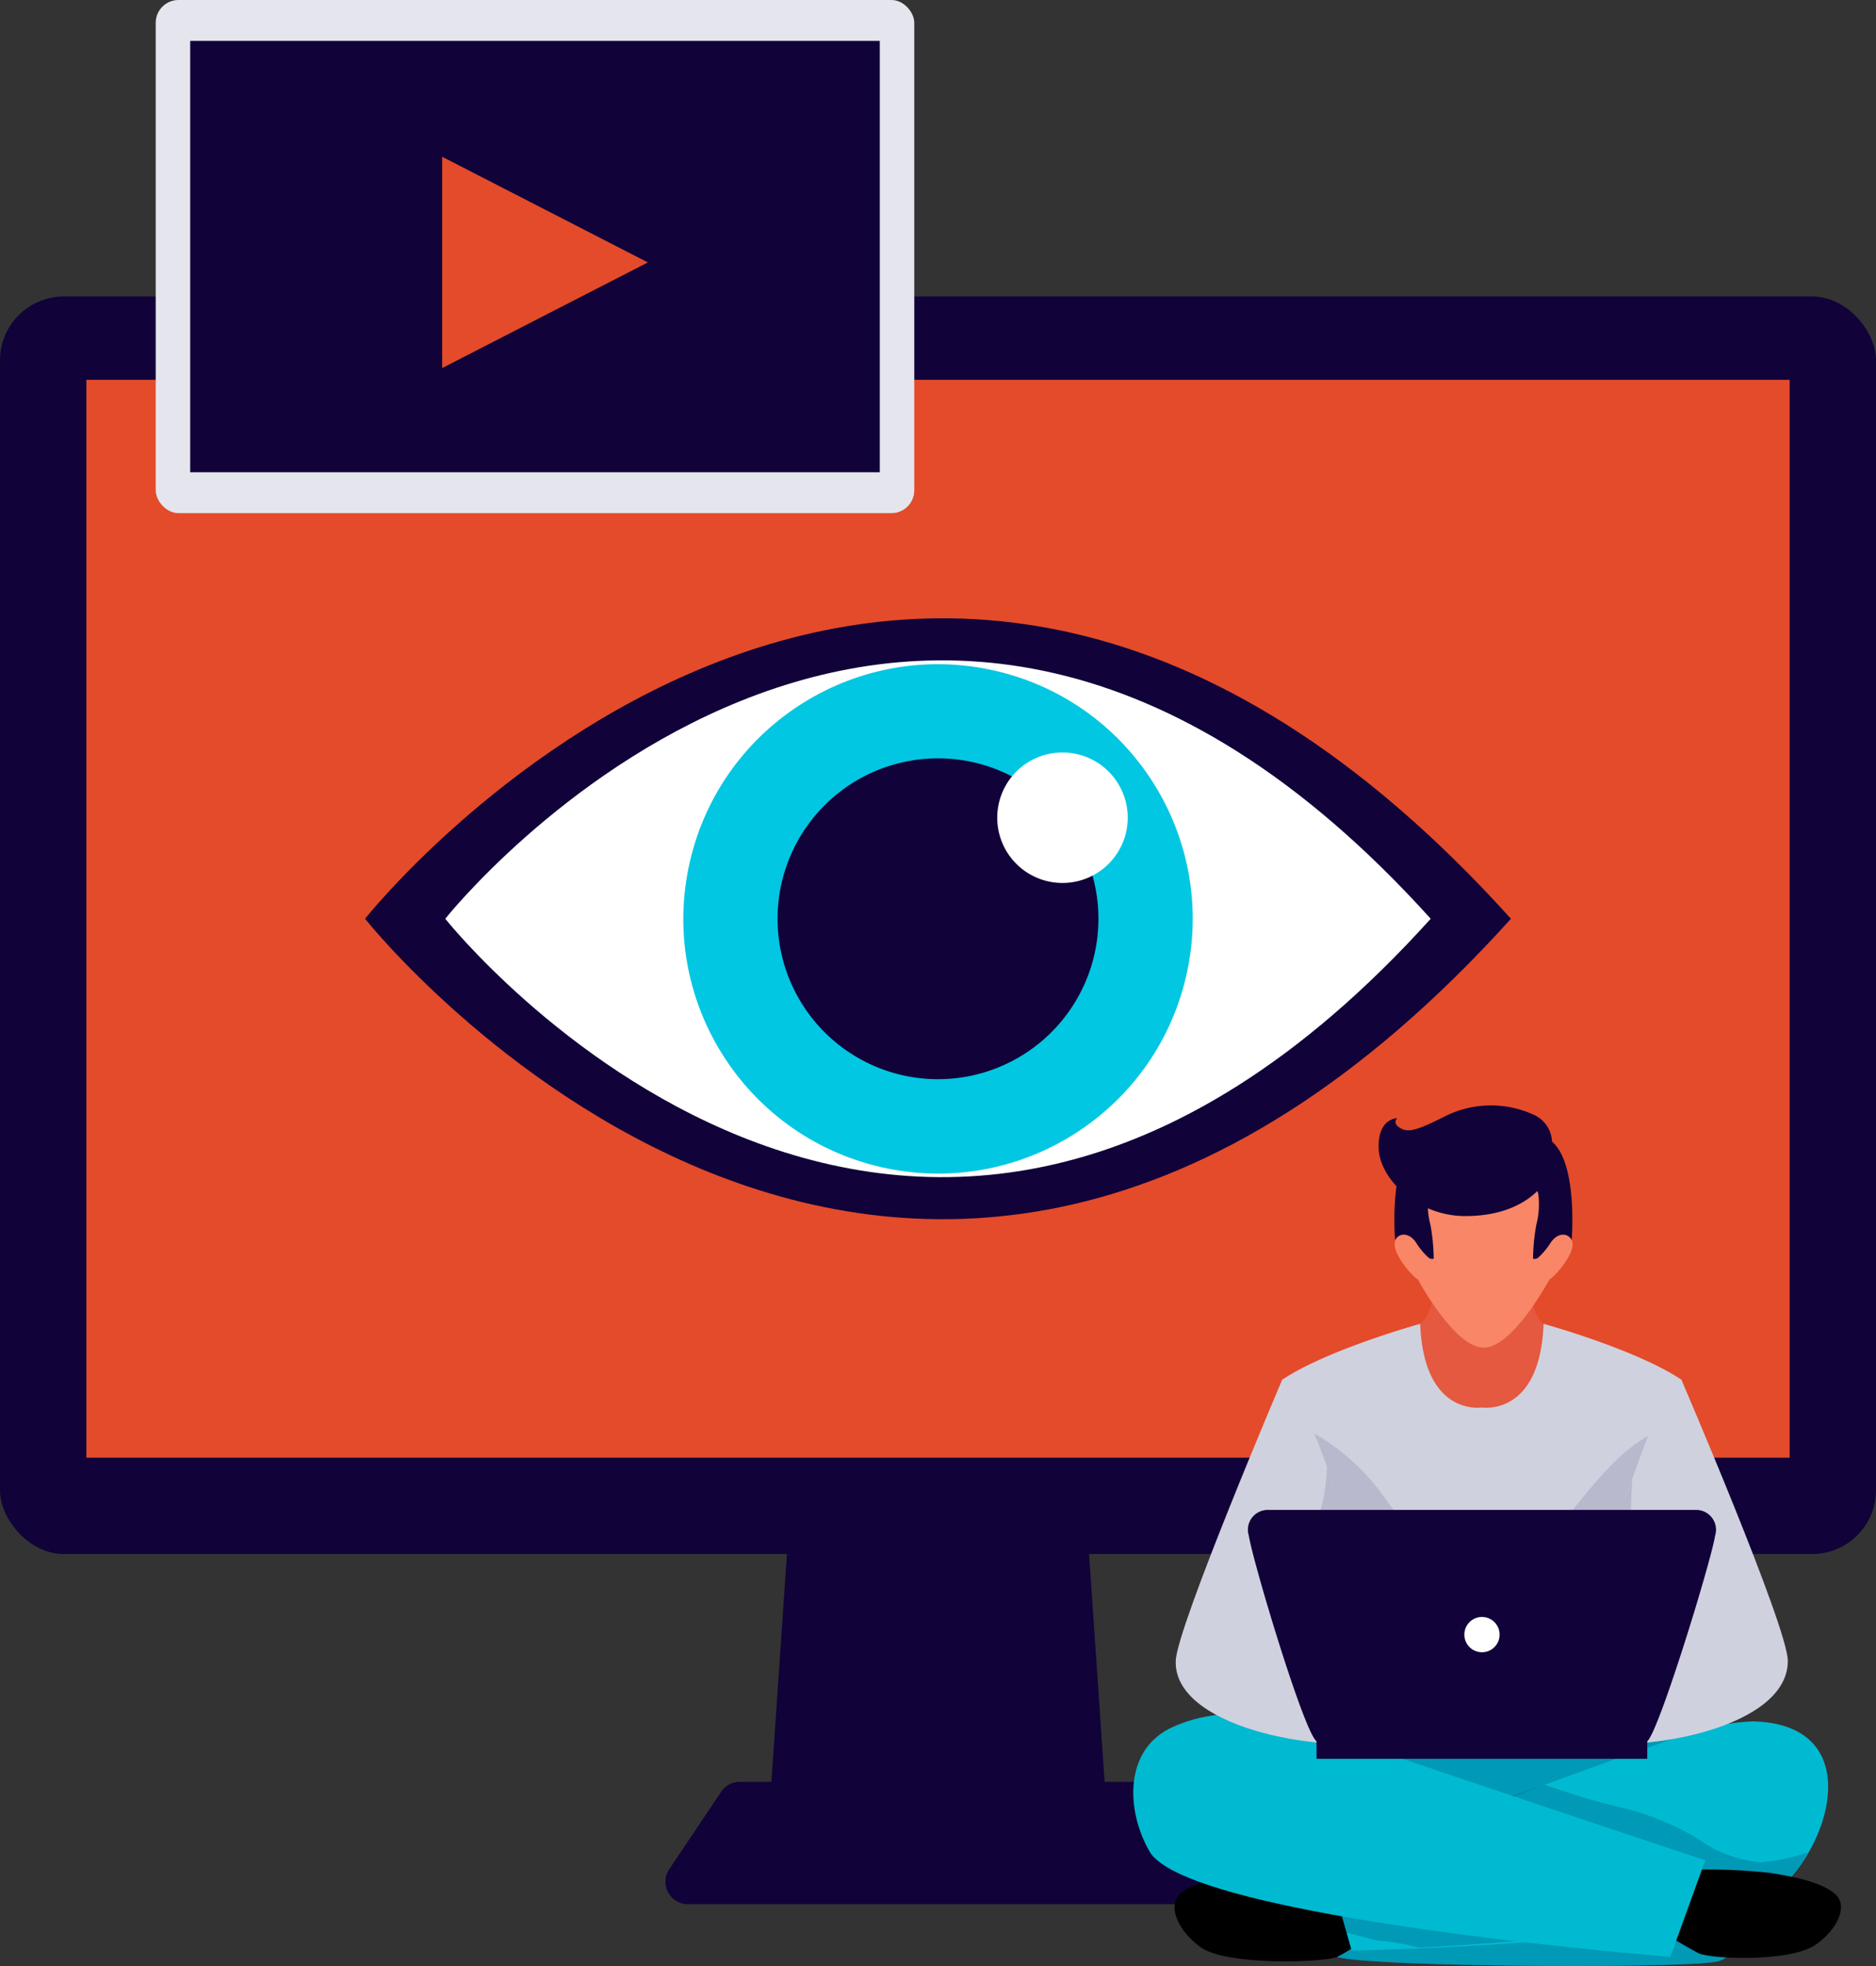 <svg xmlns="http://www.w3.org/2000/svg" width="127.681" height="133.809" viewBox="0 0 127.681 133.809">
  <rect x="0" y="0" width="127.681" height="133.809" fill="#333333" stroke="none"/>
  <g id="Grupo_91" data-name="Grupo 91" transform="translate(-159.598 -131.886)">
    <g id="Grupo_83" data-name="Grupo 83" transform="translate(159.598 152.066)">
      <path id="Caminho_154" data-name="Caminho 154" d="M217.421,224.977H194.036l1.922-28.191H215.5Z" transform="translate(-141.888 -118.691)" fill="#110239"/>
      <path id="Caminho_155" data-name="Caminho 155" d="M222.815,212.652a1.526,1.526,0,0,0-1.269-.677H194.57a1.528,1.528,0,0,0-1.27.677l-3.533,5.271a1.529,1.529,0,0,0,1.27,2.38h34.042a1.529,1.529,0,0,0,1.269-2.38Z" transform="translate(-144.218 -110.88)" fill="#110239"/>
      <rect id="Retângulo_73" data-name="Retângulo 73" width="127.681" height="85.589" rx="4.346" fill="#110239"/>
      <rect id="Retângulo_74" data-name="Retângulo 74" width="115.924" height="73.362" transform="translate(5.878 5.671)" fill="#e34b2a"/>
    </g>
    <g id="Grupo_86" data-name="Grupo 86" transform="translate(236.729 207.122)">
      <path id="Caminho_156" data-name="Caminho 156" d="M239.953,212.848c-13.468-2.5-29.171-5.456-29.213-.241-.041,4.929,5.928,8.751,11.084,11.192,2.794-1.066,5.948-1.267,8.931-1.729,5.277-.816,10.454.027,15.736.017a21.145,21.145,0,0,0,8.416-6.23S250.332,214.772,239.953,212.848Z" transform="translate(-210.429 -167.096)" fill="#616161"/>
      <path id="Caminho_157" data-name="Caminho 157" d="M227.183,222.284c.427.22-4.721,2.655-4.311,2.857,2.2.692,23.906.816,25.9.3,3.439-.886-6.378-5.155-2.95-5.868,5.639-3.987,8.808-9.207,5.756-9.858-3.445-.734-8.827,1.081-12.308,1.445-2.653.277-4.188.456-6.707-.422l-8.475-.934c-8.689,1.726-10.479,4.853-10.569,4.812,0,1.239,6.339,3.793,12.019,6.8a6.061,6.061,0,0,1,1.645.868Z" transform="translate(-209.002 -167.185)" fill="#00bad1"/>
      <path id="Caminho_158" data-name="Caminho 158" d="M227.183,222.284c.427.22-4.721,2.655-4.311,2.857,2.2.692,23.906.816,25.9.3,3.439-.886-6.378-5.155-2.95-5.868,5.639-3.987,8.808-9.207,5.756-9.858-3.445-.734-8.827,1.081-12.308,1.445-2.653.277-4.188.456-6.707-.422l-8.475-.934c-8.689,1.726-10.479,4.853-10.569,4.812,0,1.239,6.339,3.793,12.019,6.8a6.061,6.061,0,0,1,1.645.868Z" transform="translate(-209.002 -167.185)" fill="#00547a" opacity="0.32"/>
      <path id="Caminho_159" data-name="Caminho 159" d="M224.523,215.756l2.756,3.731s-2.992,2.09-3.828,2.461-7.6.647-9.366-.712c-1.588-1.219-2.135-2.816-1.322-3.571,1.037-.96,3.542-1.266,4.791-1.429C220.3,215.873,224.523,215.756,224.523,215.756Z" transform="translate(-209.581 -163.992)"/>
      <path id="Caminho_160" data-name="Caminho 160" d="M219.3,219.234l1.588,5.624s26.683-.4,29.47-4.493c3.58-3.7,5.029-10.96-2.184-11.107a15.511,15.511,0,0,0-4.652.936C233.736,213.494,219.3,219.234,219.3,219.234Z" transform="translate(-206.026 -167.334)" fill="#00bad1"/>
      <path id="Caminho_161" data-name="Caminho 161" d="M248.787,217.385a8.611,8.611,0,0,1-4.422-1.66,18.814,18.814,0,0,0-5.527-2.168c-1.685-.392-3.449-.983-4.8-1.445-7.756,2.517-14.735,5.654-14.735,5.654l1.245,4.408c.68.164,1.364.339,2.044.525a14.334,14.334,0,0,1,2.423.38c.168.045.336.077.506.107,7.668-.419,23.118-1.608,25.167-4.617a15.541,15.541,0,0,0,1.248-1.858,13.9,13.9,0,0,1-3.149.674Z" transform="translate(-206.026 -165.866)" fill="#00547a" opacity="0.32"/>
      <path id="Caminho_162" data-name="Caminho 162" d="M235.26,216.015l-2.314,2.932s3.775,2.3,4.561,2.677,6.24.634,7.971-.607c1.551-1.115,2.12-2.621,1.367-3.365-.96-.948-3.339-1.314-4.526-1.51a39.964,39.964,0,0,0-7.059-.127Z" transform="translate(-199.009 -163.912)"/>
      <path id="Caminho_163" data-name="Caminho 163" d="M249.464,218.888l-2.374,6.572s-32.772-2.582-35.438-7.156c-1.593-2.735-1.825-6.99,1.61-8.507,2.111-.933,5.1-1.413,9.347.05C233.172,213.482,249.464,218.888,249.464,218.888Z" transform="translate(-210.535 -167.509)" fill="#00bad1"/>
      <path id="Caminho_164" data-name="Caminho 164" d="M230.009,186.718h-4.64s-.668,6.32-1.878,7.073c0,0-1.493,7.467,4.2,7.467,6.888,0,4.2-7.467,4.2-7.467C230.679,193.038,230.009,186.718,230.009,186.718Z" transform="translate(-203.962 -178.925)" fill="#e45940"/>
      <g id="Grupo_84" data-name="Grupo 84" transform="translate(16.699)">
        <path id="Caminho_165" data-name="Caminho 165" d="M234.255,189.827c-.642-.739-1.414.386-1.414.386s1.061-4.179,0-6.012-4.5-.869-4.5-.869-3.44-.965-4.5.869,0,6.012,0,6.012-.772-1.125-1.414-.386,1.06,2.6,1.446,2.83c0,0,2.476,4.629,4.47,4.629s4.469-4.629,4.469-4.629C233.2,192.431,234.9,190.567,234.255,189.827Z" transform="translate(-221.194 -180.796)" fill="#f88667"/>
        <path id="Caminho_166" data-name="Caminho 166" d="M227.479,185.066s-2.6.457-2.894,1.856a5.541,5.541,0,0,0,.139,2.085,13.615,13.615,0,0,1,.223,2.3.4.4,0,0,1-.338-.059,4.756,4.756,0,0,1-.88-1.063c-.5-.724-1.2-.6-1.411-.145,0,0-.578-6.86,2.291-7.1S227.479,185.066,227.479,185.066Z" transform="translate(-221.198 -180.874)" fill="#110239"/>
        <path id="Caminho_167" data-name="Caminho 167" d="M226.829,185.066s2.6.457,2.894,1.856a5.51,5.51,0,0,1-.139,2.085,13.746,13.746,0,0,0-.221,2.3.4.4,0,0,0,.338-.059,4.8,4.8,0,0,0,.88-1.063c.5-.724,1.205-.6,1.41-.145,0,0,.578-6.86-2.291-7.1S226.829,185.066,226.829,185.066Z" transform="translate(-218.854 -180.874)" fill="#110239"/>
        <path id="Caminho_168" data-name="Caminho 168" d="M233.365,184.048a2.1,2.1,0,0,0-1.224-1.829,6.964,6.964,0,0,0-5.866,0c-2.026,1.013-2.641,1.242-3.231.9s-.217-.675-.217-.675-1.326-.012-1.263,2.046,2.6,4.614,5.9,4.614C232.513,189.107,234.147,185.579,233.365,184.048Z" transform="translate(-221.563 -181.571)" fill="#110239"/>
      </g>
      <path id="Caminho_169" data-name="Caminho 169" d="M235.02,191.389c-.244,6.348-4.2,5.692-4.2,5.692s-3.954.656-4.2-5.692c0,0-6.316,1.746-9.4,3.81a61.039,61.039,0,0,1,1.393,11.7l3.611,13.986,8.589-1.566,8.587,1.566,3.611-13.986a60.967,60.967,0,0,1,1.4-11.7C241.334,193.135,235.02,191.389,235.02,191.389Z" transform="translate(-207.093 -176.523)" fill="#d0d1de"/>
      <path id="Caminho_170" data-name="Caminho 170" d="M242.209,196.6c-3.925,2.093-5.834,6.907-9.647,9.266-3.945,2.441-6.737-2.489-8.655-5.055a14.914,14.914,0,0,0-6.314-5.026,59.534,59.534,0,0,1,.84,8.846l3.611,13.986,8.589-1.052,8.587,1.052,3.611-13.986a59.355,59.355,0,0,1,.819-8.711C243.151,196.14,242.664,196.361,242.209,196.6Z" transform="translate(-206.905 -174.26)" fill="#b8b9cd"/>
      <path id="Caminho_171" data-name="Caminho 171" d="M219.688,193.9s-7.159,16.811-7.244,19.127c-.164,4.484,9.643,6.3,14.116,5.476l1.82-.335S221.741,193.784,219.688,193.9Z" transform="translate(-209.554 -175.229)" fill="#d0d1de"/>
      <path id="Caminho_172" data-name="Caminho 172" d="M238.123,193.9s7.228,16.81,7.243,19.127c.029,4.535-9.643,6.3-14.116,5.476l-1.82-.335S236.07,193.784,238.123,193.9Z" transform="translate(-200.818 -175.229)" fill="#d0d1de"/>
      <path id="Caminho_173" data-name="Caminho 173" d="M219.724,197.8a11.756,11.756,0,0,1-.3,2.465c-.692,3.05-1.779,6.234-.637,9.332a49.7,49.7,0,0,0,3.525,6.972,5.628,5.628,0,0,0,1.239-.071l1.82-.335S222.328,204.988,219.724,197.8Z" transform="translate(-206.546 -173.224)" fill="#b8b9cd"/>
      <path id="Caminho_174" data-name="Caminho 174" d="M233.852,216.133a10.981,10.981,0,0,0,.866-4.5c-.106-3.116-.123-6.234-.073-9.352.021-1.348.056-2.653.135-3.931-2.532,7.182-5.35,17.532-5.35,17.532l1.82.335a7.4,7.4,0,0,0,2.6-.084Z" transform="translate(-200.818 -172.941)" fill="#b8b9cd"/>
      <g id="Grupo_85" data-name="Grupo 85" transform="translate(7.83 27.532)">
        <rect id="Retângulo_75" data-name="Retângulo 75" width="22.509" height="1.334" transform="translate(4.643 15.605)" fill="#110239"/>
        <path id="Caminho_175" data-name="Caminho 175" d="M246.169,199.753h-29.13a1.349,1.349,0,0,0-1.3,1.754c.268,1.755,3.94,14.023,4.681,14.023h22.372c.651,0,4.413-12.268,4.682-14.023a1.349,1.349,0,0,0-1.3-1.754Z" transform="translate(-215.705 -199.753)" fill="#110239"/>
        <path id="Caminho_176" data-name="Caminho 176" d="M227.819,205.771a1.2,1.2,0,1,1-.351-.854,1.205,1.205,0,0,1,.351.854Z" transform="translate(-210.716 -197.278)" fill="#fff"/>
      </g>
    </g>
    <g id="Grupo_88" data-name="Grupo 88" transform="translate(184.444 173.619)">
      <g id="Grupo_87" data-name="Grupo 87" transform="translate(0 0.349)">
        <path id="Caminho_177" data-name="Caminho 177" d="M176.006,180.126s36.475,46.014,77.989,0C212.481,134.114,176.006,180.126,176.006,180.126Z" transform="translate(-176.006 -159.676)" fill="#110239"/>
        <path id="Caminho_178" data-name="Caminho 178" d="M179.611,179.154s31.369,39.572,67.069,0C210.98,139.583,179.611,179.154,179.611,179.154Z" transform="translate(-174.152 -158.704)" fill="#fff"/>
      </g>
      <circle id="Elipse_4" data-name="Elipse 4" cx="17.334" cy="17.334" r="17.334" transform="matrix(0.226, -0.974, 0.974, 0.226, 18.195, 33.775)" fill="#01c7e2"/>
      <path id="Caminho_179" data-name="Caminho 179" d="M216.384,176.889a10.919,10.919,0,1,1-10.919-10.918,10.919,10.919,0,0,1,10.919,10.918Z" transform="translate(-166.471 -156.09)" fill="#110239"/>
      <path id="Caminho_180" data-name="Caminho 180" d="M213.3,170.147a4.441,4.441,0,1,1-4.44-4.44,4.441,4.441,0,0,1,4.44,4.44Z" transform="translate(-161.392 -156.226)" fill="#fff"/>
    </g>
    <g id="Grupo_90" data-name="Grupo 90" transform="translate(170.196 131.886)">
      <g id="Grupo_89" data-name="Grupo 89">
        <rect id="Retângulo_76" data-name="Retângulo 76" width="51.628" height="34.925" rx="1.55" fill="#e5e6ed"/>
        <rect id="Retângulo_77" data-name="Retângulo 77" width="46.934" height="29.361" transform="translate(2.347 2.782)" fill="#110239"/>
      </g>
      <path id="Caminho_181" data-name="Caminho 181" d="M179.472,138.932v14.382l14-7.191Z" transform="translate(-159.976 -128.262)" fill="#e34b2a"/>
    </g>
  </g>
</svg>

